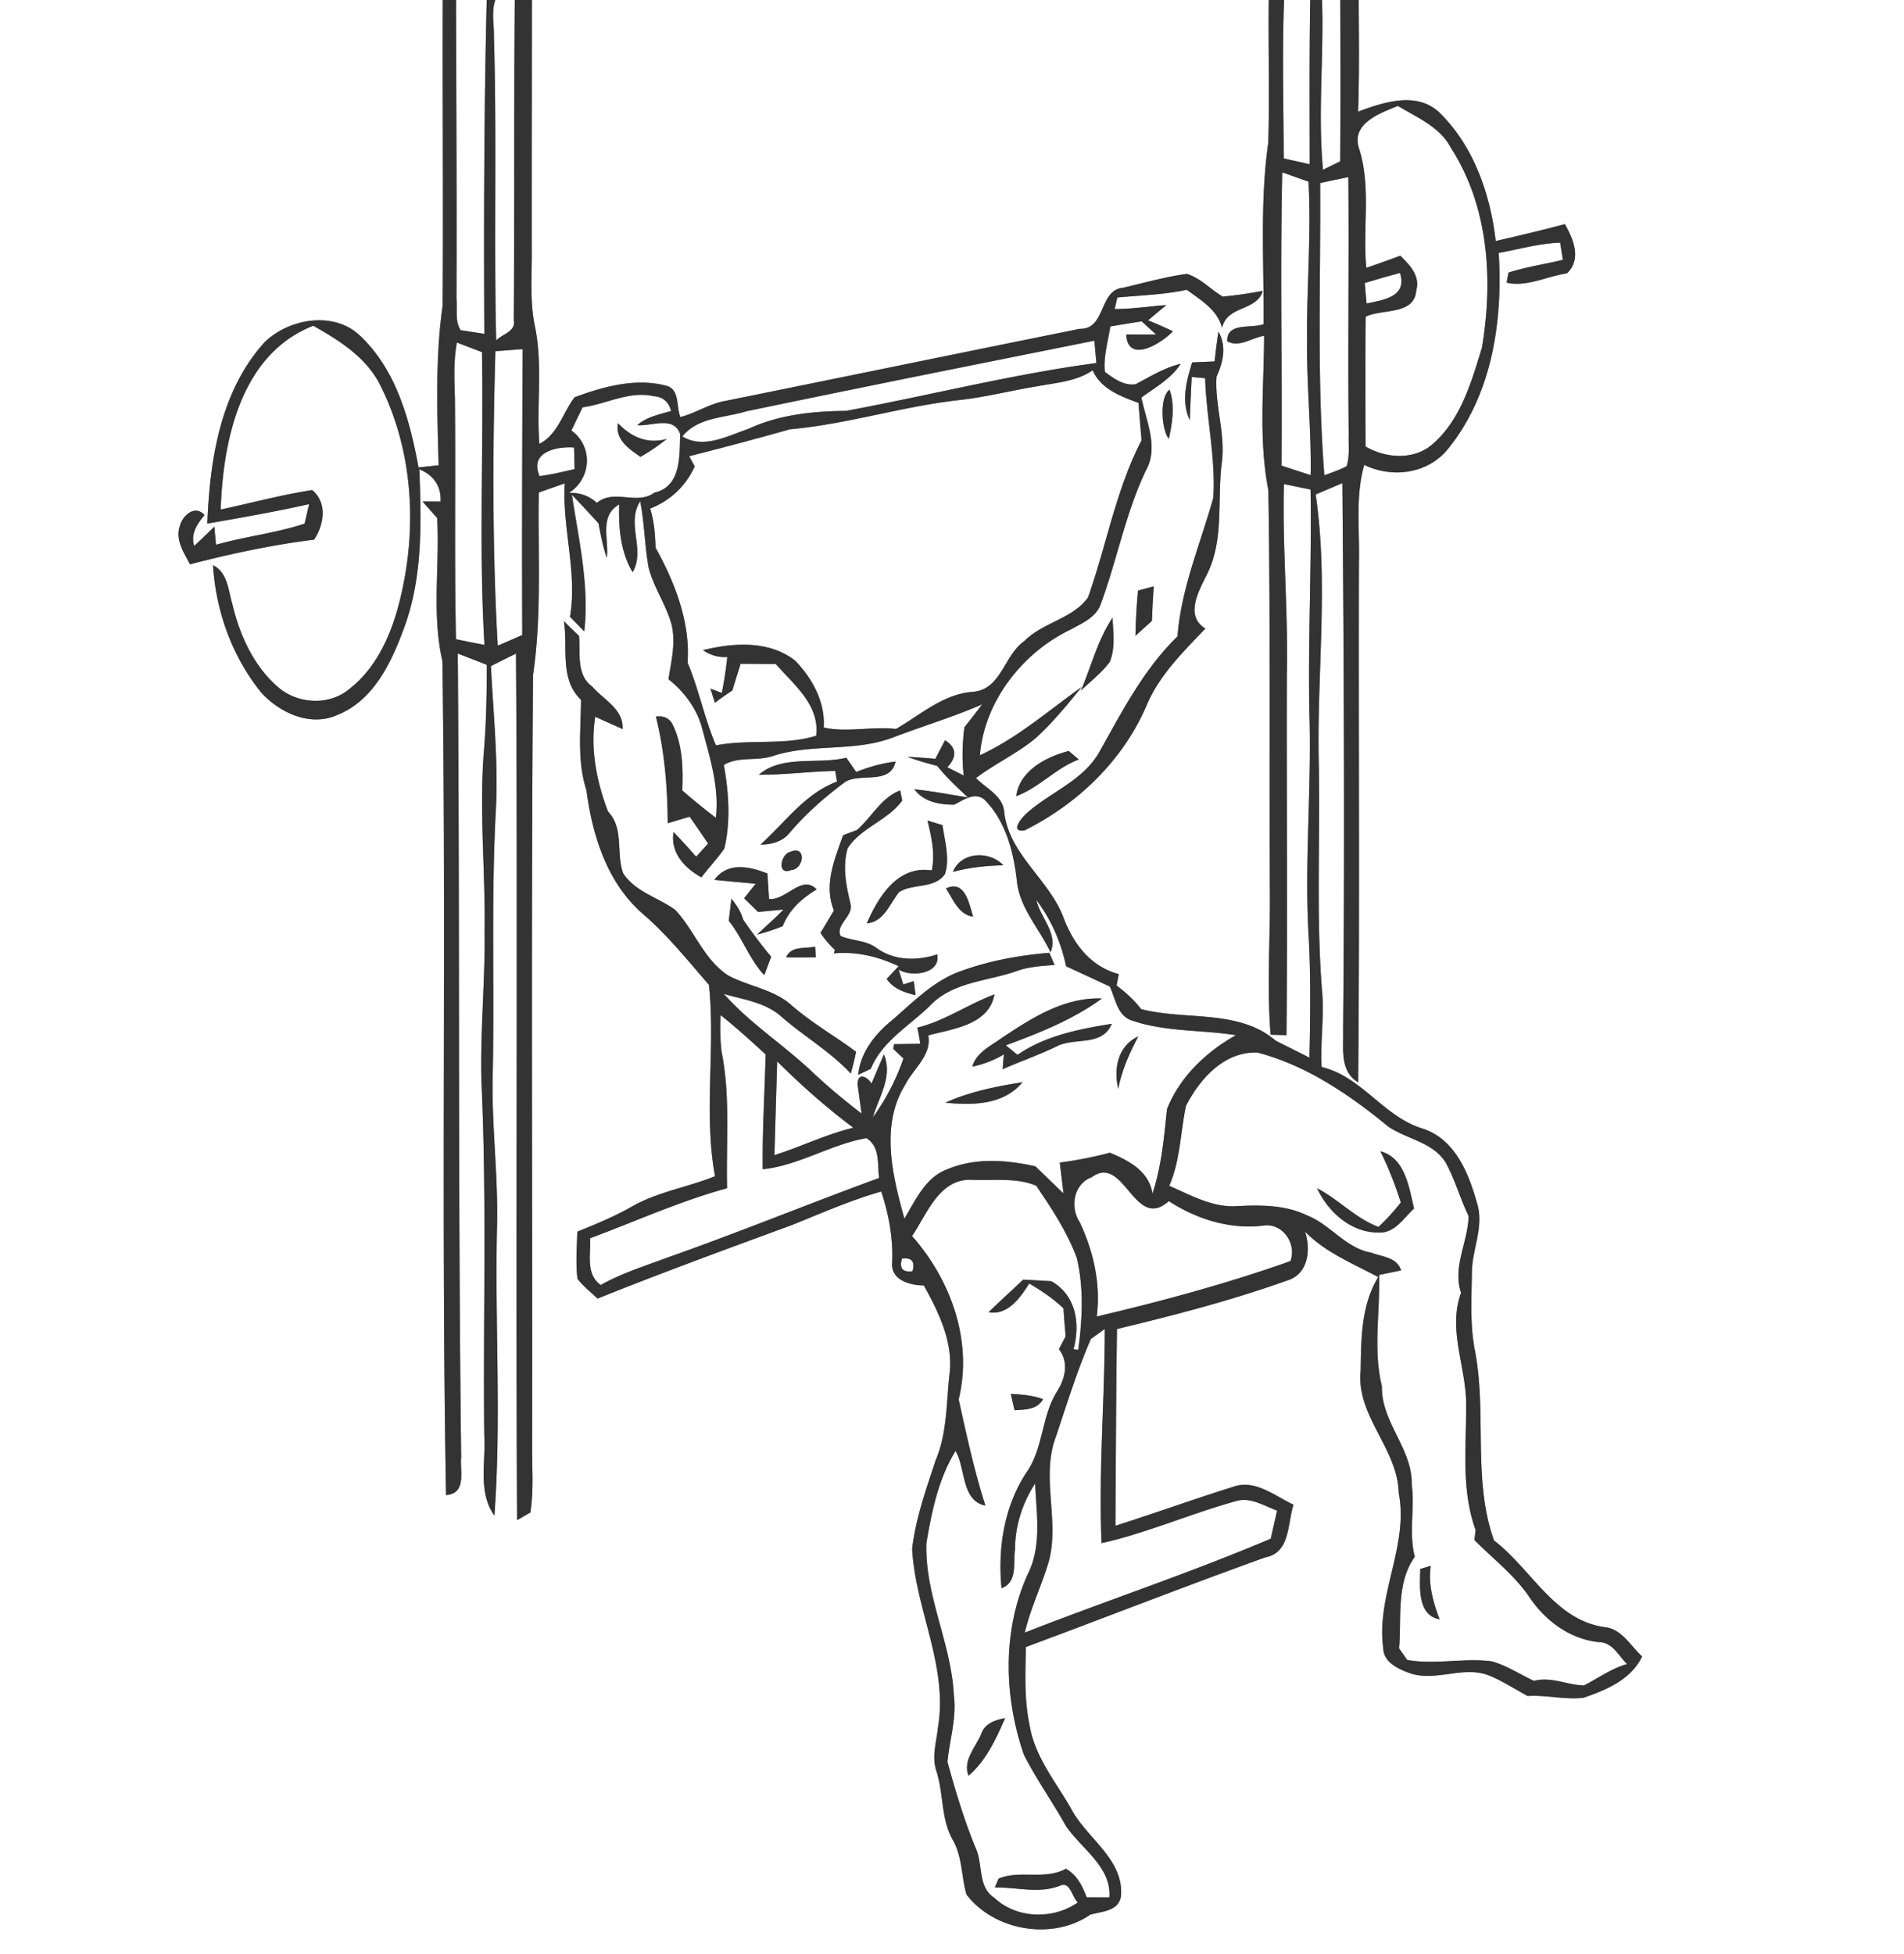 <svg width="268pt" height="275pt" viewBox="0 0 268 275" xmlns="http://www.w3.org/2000/svg"><rect x="0" y="0" width="268" height="275" fill="#808080" stroke="none"/><g fill="#FFF"><path d="M0 0h62.32c-.05 14.34.09 28.68-.02 43.02-1.05 7.43-.76 14.96-.56 22.45-.71.08-2.12.23-2.83.31-1.23-6.69-3.15-13.79-8.29-18.59-3.7-3.47-9.99-2.35-13.39.98-6.23 6.88-7.71 16.58-8.05 25.51 4.79-.84 9.58-1.67 14.33-2.74l-.64 2.75c-4.06 1.34-8.35 1.8-12.47 2.97l-.23-2.55c-.94.91-1.88 1.83-2.84 2.72-.53-1.72.42-3.09 1.46-4.35-1.41-1.56-3.16.18-3.48 1.55-.66 1.93.57 3.74 1.43 5.38 5.75-1.49 11.58-2.74 17.47-3.47 1.4-2.1 1.9-5.18-.27-6.98-4.34.68-8.59 1.82-12.88 2.75.34-9.77 2.81-21.86 13.03-25.87 3.75 2.11 7.63 4.55 9.54 8.59 4.52 9.11 5.1 19.89 2.73 29.7-1.15 4.86-3.25 9.85-7.35 12.95-2.8 2.23-7.07 1.96-9.77-.3-3.52-2.99-5.52-7.41-6.55-11.83-.58-1.94-.64-4.38-2.71-5.41.4 6.42 2.66 12.77 6.7 17.81 2.59 2.94 7.02 5.01 10.85 3.24 5.18-2.09 7.66-7.59 9.45-12.51 2.53-7.07 2.33-14.66 2.04-22.04 1.98.81 3.11 2.36 2.99 4.54-.64 0-1.91-.01-2.54-.01.51.58 1.54 1.74 2.06 2.32.39 6.71-.79 13.49.74 20.14.56 39.11-.19 78.25.51 117.36 2.96-.23 1.93-3.37 2.13-5.38-.47-37.67-.18-75.36-.48-113.04 1.37.52 2.73 1.05 4.09 1.59 0 4.14-.08 8.29-.43 12.43-.64 8.33.24 16.66.12 25 .09 7.03-.63 14.04-.45 21.07.77 16.62.23 33.27.4 49.91.25 3.76-.94 8.01 1.43 11.3.99-13.4.06-26.88.36-40.3.23-7.34-.8-14.64-.59-21.97.24-12.31-.23-24.64.43-36.94.37-6.79-.35-13.56-.69-20.33.88-.44 2.65-1.32 3.53-1.76.26 40.65-.06 81.3.15 121.95.47-.27 1.4-.81 1.87-1.08.52-3.26.2-6.58.25-9.86.05-36-.16-72 .13-108 1.25-8.51.66-17.11.81-25.68l3.65-1.28c-.38 6.3 1.8 12.47.74 18.77.66.69 1.33 1.38 2.01 2.06.73-6.49-.78-12.85-1.74-19.22 1.26 1.32 2.51 2.66 3.74 4.01.31 1.63.62 3.28 1.17 4.86.34-2.58-1.12-5.89 1.74-7.5-.09 3.28.18 6.63 1.89 9.52 1.86-3.12-.96-6.84 1.07-9.98.61 3.09.63 6.25 1.19 9.35.73 2.81 2.48 5.24 3.24 8.04.59 2.55-.05 5.13-.45 7.65 2.2 1.75 3.97 4.1 4.72 6.84 1.09 4.13 2.46 8.32 1.95 12.66-1.62-1.22-3.18-2.52-4.72-3.84.12-3.07.05-6.28-1.28-9.11-.43-1.01-1.24-1.44-2.44-1.29 1.23 4.91 1.63 9.95 1.67 15.01 1.03-.31 2.05-.62 3.08-.92.88 1.25 1.74 2.5 2.6 3.78-.56.62-1.12 1.24-1.69 1.85a69.505 69.505 0 00-3.18-3.47c-.45 2.93 1.57 5.07 3.92 6.37 1.06-1.36 2.24-2.63 3.23-4.04.92-3.87.62-7.89-.06-11.78 2.12-1.27 4.8-.46 7.09-1.32 5.48-1.71 11.46-.48 16.84-2.59 4.13-1.57 8.37-2.84 12.42-4.61-.81 1.09-1.64 2.16-2.49 3.21-.29 2.26-.36 4.54-.1 6.81-.77-.4-1.54-.79-2.31-1.17 1.26-1.34 1.45-2.68-.32-3.8-.34.65-1.02 1.95-1.36 2.61-1.31-.11-2.62-.22-3.93-.28 1.37.52 2.77.9 4.19 1.28 1.3 1.62 2.81 3.04 4.34 4.44-2.52-.4-5.02-.89-7.55-1.15 1.33 1.79 3.47 2.15 5.57 2.17 1.29-.61 2.88-1.86 4.27-.73 3.05 3.04 4.15 7.46 4.6 11.62.44 3.73 3.17 6.59 4.72 9.88 1.1-2.65-1.44-4.87-1.99-7.35 2.09 2.74 3.47 5.96 4.18 9.32 2.06.94 4.1 1.89 6.15 2.85.8 1.7 1.06 4.13 3.13 4.78 4.68 1.61 9.77 1.29 14.62 2.06-4.19 2.36-7.91 5.88-9.7 10.41-.42 4-.76 8.03-2.04 11.88-.49-3.16-3.34-4.64-6-5.75-2.31.61-4.67 1.08-7.05 1.39.18 1.44.35 2.88.52 4.33-1.33-1.26-2.63-2.53-3.94-3.8-4.08-.91-8.43-1.25-12.38.4-3.1 1.12-4.49 4.34-6.07 6.96-1.68-6.03-3.43-13.16.12-18.85 1.16-2.3 3.72-4.09 3.25-6.94 3.48-.94 8.51-1.45 9.31-5.77-3.7 1.38-6.98 3.73-10.86 4.68.16.75.32 1.51.4 2.27-.92.02-2.76.05-3.68.06l-.1.67c.36.34 1.07 1.02 1.42 1.35a31.512 31.512 0 01-4.3 8.28c.84-2.88 2.84-5.74 1.56-8.86-.44 1.02-1.32 3.07-1.75 4.1-.61-1.01-2.01-1.64-1.95.18.14 1.01.41 3.03.55 4.04-2.45-1.88-4.82-3.85-7.06-5.97-3.99-3.76-8.67-6.74-12.32-10.87 2.75.81 5.85 1.19 8.08 3.19 3.18 2.78 6.88 4.91 9.78 8.02.29-1.01.54-2.03.75-3.06-2.97-2.21-6.2-4.04-9-6.47-2.52-2.32-6.06-2.7-8.99-4.26-3.43-2.23-4.76-6.35-7.47-9.24-2.41-1.76-5.63-2.52-7.33-5.16-1.03-2.84.16-6.29-2.13-8.68-1.62-4.25-2.51-8.79-1.8-13.34 1.28.59 2.56 1.16 3.85 1.73.16-2.82-2.7-4.13-4.29-5.99-2.27-1.66-1.62-4.69-1.84-7.12-.73-.68-1.44-1.37-2.13-2.07.6 3.74-.66 8.14 2.41 11.07-.02 4.25-.58 8.58.76 12.7.84 6.4 2.91 13.05 7.94 17.42 3.47 2.98 6.32 6.56 9.31 9.99.94 8.94-.78 17.99.85 26.93-3.85 1.56-8.06 2.19-11.7 4.27-2.45 1.4-5.06 2.47-7.68 3.53-.06 2.2-.24 4.43.02 6.63.81 1.05 1.87 1.88 2.83 2.79 9.06-3.65 18.22-6.99 27.38-10.36 4.15-1.67 8.24-3.48 12.55-4.71 1.1 3.32 1.72 6.78 1.52 10.29.02 2.25 2.64 2.92 4.47 2.93 2.13 3.81 4.2 8.08 3.61 12.57-.45 4.03-.32 8.23-1.94 12.03-1.34 4.07-2.81 8.17-3.31 12.45.43 8.48 5.08 16.5 3.64 25.11-.21 2.05-.92 4.17-.22 6.2 1.03 3.19.61 6.74 2.33 9.72 1.32 2.34 1.17 5.11 1.9 7.63 3.91 5.13 12.11 6.5 17.41 2.84 1.61-.48 3.9-.45 4.32-2.5.52-5.06-4.45-8.04-6.74-11.94-2.16-3.96-5.32-7.55-6.09-12.13-.79-3.65-.62-7.4-.54-11.1 11.25-4.18 22.42-8.56 33.71-12.62 3.52-.65 3.09-4.73 3.96-7.41-2.65-1.22-5.44-3.65-8.53-2.5-5.55 1.73-11.01 3.71-16.54 5.47.06-9.23.09-18.46.22-27.69 8.08-1.94 16.14-4.03 23.97-6.83 2.98-.89 3.34-4.35 2.5-6.88 2.87 2.96 6.74 4.48 10.3 6.4-2.4 3.95-2.4 8.69-2.47 13.15-.68 6.37 5.22 10.97 5.36 17.24 1.43 7.46-3.2 14.37-2.18 21.82.02 1.97 2.08 2.93 3.68 3.51 3.61 1.29 7.45-1.03 11.06.29 1.96.77 3.73 1.94 5.58 2.94 2.63-.17 5.26.56 7.87.25 3.22-1.11 6.69-2.54 8.25-5.82-1.61-1.44-2.79-3.77-5.13-4.1-7.15-.89-10.46-8.22-15.72-12.21-3.04-8.57-.99-17.9-2.68-26.7-.72-3.65-.48-7.4-.43-11.09.04-3.14 1.64-6.21.81-9.36-1.18-4.33-3.08-9.31-7.77-10.82-5.47-1.67-8.54-7.31-14.19-8.66-.2-3.39.33-6.78.1-10.18-.9-10.63-.3-21.32-.49-31.98-.36-12.81 1.42-25.65-.45-38.41 1.25-.53 2.5-1.06 3.76-1.59.21 25.66.34 51.33.1 76.99.08 2.57-.52 5.77 2.12 7.32.23-24.41.04-48.82.11-73.22.12-4.55-.53-9.22.75-13.66 4.03 1.96 9.13 1.22 11.92-2.42 6.1-7.62 7.6-17.92 7-27.41 2.88-.51 5.71-1.35 8.65-1.44.1.6.29 1.81.39 2.41-2.55.63-5.16.99-7.66 1.8-.07.35-.19 1.06-.26 1.42 2.83.64 5.68-.91 8.48-1.31 2.12-2.01.91-4.81-.28-6.93-3.23.86-6.48 1.63-9.74 2.38-.73-6.46-3.02-13.13-7.66-17.82-3.18-3.35-7.98-1.78-11.71-.39.19-5.23.11-10.47.09-15.71H268v275H0V0m106.81 109.03c3.59.01 7.16-.47 10.75-.54.07.38.19 1.13.26 1.5-4.49 1.65-7.33 5.77-10.78 8.86 1.54.01 3.12-.42 4.12-1.67 2.31-2.71 5-5.08 7.87-7.19 2.2-1.24 6.28.48 7.03-2.82-1.91.23-3.76.75-5.54 1.47-.35-.51-1.05-1.51-1.4-2.01-4 .98-9.07-.44-12.31 2.4m13.8 7.78c-.49.18-1.46.54-1.94.73-1.2 3.39-2.75 6.99-1.29 10.58-.62 1.06-1.25 2.11-1.89 3.16.58.86 1.25 1.66 2.01 2.38l-.11.5c3.21-.29 6.24.46 9.1 1.8-.56.59-1.12 1.19-1.68 1.8.95 1.39 2.51 1.92 4.07 2.28-.07-.5-.2-1.49-.26-1.98l-1.48.48c-.16-.53-.49-1.58-.65-2.1 1.69 1.08 5.97.66 5.43-2.14-2.8.93-6.04.91-8.5-.87-1.49-1.14-3.45-1-5.1-1.72-.78-1.59 1.89-2.85 1.39-4.54-.61-2.55-1.16-5.22-.39-7.81 1.89-2.92 5.63-3.89 7.67-6.7-.07-.36-.21-1.08-.28-1.43-2.63.96-4.03 3.79-6.1 5.58m9.94-1.34c.55 2.3 1.11 4.65.6 7.02-4.77-.75-7.53 3.69-9.14 7.45 2.46-.24 3.2-2.75 4.55-4.41 1.96-1.25 5.02-.4 6.47-2.56.68-2.27-.05-4.6-.37-6.86-.71-.21-1.41-.43-2.11-.64m-19.25 4.38c-1.47.3-1.99 3.46.09 2.58 1.8-.12 2.13-3.53-.09-2.58m22.83 2.85c2.31-.65 4.71-.87 7.1-.94-1.96-2.08-5.97-1.93-7.1.94m-33.58 1.11c1.94.21 3.88.37 5.81.55-.4.51-1.21 1.53-1.62 2.04.49.48 1.47 1.45 1.96 1.93.89-.09 2.68-.26 3.57-.34-1.16 1.25-2.47 2.33-3.69 3.52 1.22-.31 2.42-.7 3.59-1.18.9-2.29 2.71-3.94 4.78-5.17-2.07-2.19-4.29 1.59-6.7 1.35-.06-.9-.17-2.69-.23-3.59-2.54-1.01-5.6-1.66-7.47.89m32.6 1.21c1.02 1.53 1.74 3.67 3.82 3.98-.56-1.84-1.13-5.24-3.82-3.98m-30.2 1.45c-.09.78-.28 2.33-.37 3.11 1.93 2.38 2.89 5.42 5 7.64.32-.86.65-1.72.97-2.58a71.02 71.02 0 01-3.93-5.21c-.32-1.12-.95-2.08-1.67-2.96m7.71 8.25c1.39.02 2.78.01 4.18-.01-.03-.38-.08-1.13-.11-1.5-1.42.32-3.36-.15-4.07 1.51m24.8 1.86c-3.96 1.31-6.9 4.43-10 7.07-2.34 1.93-4.35 4.45-4.66 7.6l1.77-.85c1.65-4 5.59-6.11 8.51-9.06 3.18-3.18 7.93-3.26 11.96-4.67 1.73-.64 3.58-.74 5.4-.88-.19-.43-.55-1.29-.74-1.71-4.15.34-8.3 1.09-12.24 2.5m5.55 9.48c-1.56 1.15-3.57 2.01-4.15 4.04 1.57-.33 3.05-.9 4.44-1.72-.05.52-.13 1.56-.17 2.08 2.57-1.13 5.22-2.05 7.74-3.28 2.53-1.2 6.28.1 7.62-3.11-4.62.75-9.34 1.66-13.27 4.37-.55-.44-1.1-.89-1.64-1.34 4.65-1.72 9.47-3.62 13.52-6.59-5.28-.21-9.88 2.74-14.09 5.55m16.39 7.16c.5-2.62 1.59-5.04 2.82-7.38-2.89 1.37-3.49 4.51-2.82 7.38m-24.33 1.95c3.84.38 8.17.35 10.86-2.88-3.7.59-7.42 1.32-10.86 2.88z"/><path d="M64.19 0h4.32c-.39 15.65-.41 31.32-.34 46.98l-3.34-.52c-.82-1.3-.43-2.97-.58-4.43.05-14.01-.03-28.02-.06-42.03zM69.72 0h2.74c-.13 15.02-.04 30.05-.14 45.07.31 1.6-1.65 1.94-2.48 2.84-.34-14.28.11-28.57-.32-42.85.03-1.68-.37-3.44.2-5.06zM74.87 0h103.71c-.07 6.68.13 13.37-.06 20.05-1.21 8.47-.59 17.04-.66 25.57-1.74.65-5.2-.31-5.12 2.39 1.64.98 3.5-.52 5.19-.75-.02 7.24-.8 14.54.6 21.71.3 18.68.12 37.37.21 56.06.09 6.85-.46 13.72.11 20.57.55.02 1.67.05 2.23.07.16-16.89 0-33.78.05-50.66.21-8.97-.65-17.92-.41-26.89 1.25.25 2.5.51 3.75.77.18 10.68-.4 21.36-.15 32.05.29 10.39-.75 20.79-.1 31.17.29 5.57.21 11.15.09 16.72-1.58-.8-3.16-1.58-4.74-2.38-5.22-4.48-12.72-2.82-18.95-4.45-.98-1.27-2.17-2.35-3.45-3.31.07-.4.23-1.21.3-1.62-3.92-1.02-6.38-4.24-7.75-7.88-2.03-5.47-7.77-8.96-8.38-15.02-.23-2.23-2.57-3.24-3.96-4.68 2.7-2.06 5.84-3.46 8.43-5.65 2.38-2.17 4.43-4.68 6.45-7.17-4.69 3.33-9.06 7.19-14.33 9.61.6-7.55 5.98-14.43 12.73-17.67 1.66-.92 3.7-1.74 4.32-3.73 2.26-6.14 3.46-12.67 6.28-18.61 1.88-3.29.08-6.97-.6-10.33 1.96-1.43 4.17-2.65 5.53-4.74-2.3.53-4.3 1.81-6.37 2.88-1.63.22-3.07-.82-4.3-1.75-.23-2.16.45-4.27.76-6.39 1.47-.25 2.94-.49 4.41-.72.68.62 1.36 1.23 2.04 1.85-1.05 0-3.15-.01-4.2-.01.19 4.22 4.99 1.26 6.56-.45a67.11 67.11 0 00-3.49-1.53c.64-.54 1.92-1.62 2.57-2.15-2.43.17-4.84.56-7.27.56l.37-1.63c3.27-.3 6.56-.39 9.78-1.08 1.97 1.46 4.32 2.8 4.96 5.37.71-3.22 4.86-2.3 5.74-5.22-1.87.36-3.75.63-5.64.81-1.72-1.01-3.11-2.6-5.06-3.2-3.02.42-5.97 1.25-8.94 1.95-3.49.29-2.38 5.88-6.15 5.79-16.63 3.35-33.25 6.78-49.87 10.14-2.23.39-4.14 1.7-6.31 2.27-.63-1.41-.04-3.94-2.04-4.42-4.3-1.12-8.83.14-12.87 1.64-1.66 2.19-2.33 5.21-4.95 6.55-.43-5.56.52-11.2-.66-16.7-.71-3.55-.36-7.18-.41-10.77-.01-11.66.02-23.33.02-34.99m96.63 46.67c-.21 1.39-.39 2.79-.54 4.19-.79.04-2.37.11-3.16.14-.81 2.65-1.57 5.48-.33 8.13.08-2.03.16-4.05.27-6.08.47.04 1.42.13 1.89.17.17 5.63 1.51 11.2 1.15 16.84-1.81 6.46-4.53 12.74-5.04 19.49-4.69 4.55-7.78 10.52-10.95 16.18-2.29 4.16-7.01 5.73-10.36 8.78-.56.51-2.4 2.63-.23 2.35 7.41-3.68 13.76-9.73 17.11-17.41 1.78-4.36 5.18-7.67 8.35-11-2.94-1.79-.91-5.34.22-7.61 2.49-4.94 1.4-10.55 2.11-15.83.51-4.03-1.02-7.99-.76-11.99.93-2.04 1.46-4.27.27-6.35m-6.98 15.08c.49-2.2.88-4.75.1-6.91-1.45 1.04-1.14 5.66-.1 6.91m-4.34 21.36c-.2 2.11-.31 4.24-.36 6.36.77-.7 1.55-1.4 2.32-2.1.06-1.62.15-3.24.26-4.85-.74.19-1.48.39-2.22.59m-8.04 14.08c1.38-1.33 2.93-2.51 4.07-4.05.81-1.97.47-4.15.39-6.21-2.1 3.12-2.99 6.84-4.46 10.26m-9.1 14.84c3.22-1.17 5.56-3.95 8.81-5.15-.35-.3-1.06-.9-1.42-1.2-3.16.82-6.92 2.76-7.39 6.35zM180.74 0h3.68c-.13 7.7-.08 15.4-.07 23.11-1.22-.27-2.44-.54-3.66-.82-.02-7.43-.23-14.86.05-22.29zM186.08 0h2.57c.02 7.57.04 15.13-.01 22.7-.81.4-1.61.8-2.42 1.19-.75-7.95.14-15.92-.14-23.89zM191.34 21.04c-1.3-3.63 2.83-5.08 5.42-6.13 2.71 1.63 5.92 2.94 7.47 5.91 5.34 8.28 5.95 18.64 4.36 28.12-1.5 4.84-2.98 10.15-6.97 13.58-2.6 2.27-6.56 1.98-9.4.32-.03-6.09-.05-12.19.01-18.28 2.3-1.12 6.83-.19 7.11-3.65.6-2.1-.9-3.59-2.24-4.93-1.58.6-3.18 1.16-4.78 1.71-.54-5.54.69-11.24-.98-16.65z"/><path d="M180.37 65.52c.12-13.76-.2-27.52.11-41.27 1.23.44 2.46.88 3.7 1.31.41 7.49-.29 14.98-.2 22.47-.08 6.28.62 12.54.5 18.83-1.38-.44-2.75-.89-4.11-1.34zM185.82 25.76c1.32-.29 2.64-.57 3.97-.84.11 12.04-.09 24.08.05 36.12-.05 1.51.17 3.09-.29 4.56-1 .54-2.08.89-3.14 1.28-1.07-13.68-.5-27.41-.59-41.12zM192.1 39.83c1.64-.51 3.29-.98 4.95-1.42 1.08 3.38-2.33 3.79-4.7 4.3-.06-.72-.19-2.16-.25-2.88zM105.04 57.88c16.32-3.41 32.67-6.66 49-9.94l.28 3.14c-11.86 1.59-23.49 4.56-35.25 6.74-4.69.04-9.45.54-13.76 2.54-2.89.98-6.31 2.87-9.26 1.06 2.17-2.74 5.93-2.59 8.99-3.54zM64.03 56c-.08-2.6-.21-5.22.28-7.8.88.34 2.65 1.02 3.53 1.35.25 13.71-.46 27.48.35 41.2-1.34-.25-2.68-.52-4.01-.8-.24-11.31-.03-22.63-.15-33.95zM69.73 49.42c1.28-.1 2.56-.2 3.84-.29-.07 13.41-.11 26.82-.06 40.23-1.15.51-2.3 1.01-3.45 1.5-.78-13.79-.72-27.63-.33-41.44zM146.14 54.33c2.61-.48 5.4-.67 7.66-2.22 1.16 2.65 3.93 3.65 6.45 4.59.13 1.75.28 3.51.43 5.26-3.62 6.97-4.93 14.79-7.54 22.12-2.15 3.01-6.4 3.51-8.98 6.15-2.85 1.98-3.21 6.77-7.17 7.12-4.2.27-7.39 3.23-10.88 5.23-3.39-.4-6.82.54-10.17-.2.24-3.55-1.58-6.87-3.96-9.36-3.64-2.93-8.74-2.59-13.02-1.53 1.02.72 2.15 1.04 3.41.96-.18 1.7-.43 3.39-.77 5.06-.4-.15-1.2-.46-1.6-.61l.63 2c.79-.62 1.62-1.18 2.46-1.75.38-1.25.76-2.5 1.16-3.74l4.94.03c2.56 2.92 6.22 5.76 5.69 10.1-4.6 1.4-9.44.44-14.1 1.35-1.63-3.78-2.4-7.86-4-11.64.41-5.69-1.8-11.31-4.51-16.19-.05-1.86-.19-3.71-.76-5.49 2.86-1.13 5-3.15 6.28-5.95-.2-.35-.59-1.06-.79-1.42 4.75-1.2 9.48-2.46 14.2-3.79 8.19-.73 16.06-3.31 24.24-4.16 3.6-.44 7.12-1.34 10.7-1.92z"/><path d="M82 57.32c3.34-.45 6.56-2.35 9.99-1.57 1.3.08 2.13.78 2.47 2.08-1.65.51-3.43.81-4.76 2 1.98.19 5.1-1.38 6.04 1.25-.1 3.08.17 7.39-3.63 8.24-2.5 1.85-5.59-.59-8.1 1.44-1.09-.99-2.4-1.46-3.92-1.4 3.18-2.06 3.42-6.53.34-8.78.52-1.09 1.04-2.17 1.57-3.26m4.98 2.23c-.41 2.33 1.54 3.6 3.17 4.74 1.3-.73 2.53-1.59 3.71-2.52-2.76.76-5.01-.27-6.88-2.22z"/><path d="M75.95 67c-1.48-3.38 2.33-4.2 4.85-4.03l.08 3.05c-1.63.36-3.27.77-4.93.98zM101.43 142.85c2.2 1.74 4.27 3.63 6.34 5.53-.14 5.38-.48 10.77-.41 16.16 5.13-.54 9.59-3.52 14.59-4.38 1.98 1.22 1.52 3.64 1.79 5.6-9.98 3.66-19.81 7.69-29.83 11.22-3.16 1.18-6.41 2.18-9.36 3.85-2.16-1.57-1.36-4.31-1.5-6.58 6.42-2.39 12.66-5.23 19.29-7.04-.16-6.43.5-12.95-.79-19.3-.18-1.68-.22-3.37-.12-5.06zM166.94 155.6c1.96-3.81 5.37-7.64 10.04-7.49 6.93 1.81 12.99 5.95 18.46 10.45 2.59 1.74 6.12 2.14 7.97 4.9 1.37 2.42 2.09 5.15 3.3 7.66-.05 3.64-2.3 7.1-1.06 10.8-1.94 5.31.84 10.66.72 16.05.01 5.81-.7 11.73 1.33 17.34-.04.35-.12 1.05-.17 1.4 2.61 2.64 5.62 4.91 7.72 8.01 2.23 3.33 5.7 5.93 9.77 6.36 1.95-.02 2.79 1.93 4.01 3.09-2.21.6-4.05 1.98-6.06 3-2.37-.02-4.65-1.3-7.05-.63-1.99-.92-3.84-2.18-5.96-2.76-3.95-.51-7.95.51-11.89-.19-.29-.41-.86-1.23-1.14-1.63.36-4.32-.44-9.16 2.21-12.89-.87-3.34.01-6.78-.43-10.16.11-5.06-4.31-8.76-4.2-13.83-1.27-5.18-.24-10.43-.39-15.67l3.09-.64c-.57-1.87-2.7-1.91-4.24-2.5-3.57-.64-5.69-3.93-8.95-5.22-3.11-1.52-6.65-1.5-10.02-1.32-3.39.2-6.42-1.57-9.42-2.86 1.56-3.58 1.56-7.52 2.36-11.27m27.36 6.41c1.14 2.32 2.1 4.73 2.87 7.21-.97 1.21-1.99 2.38-3.14 3.43-3.25-1.21-5.6-3.87-8.65-5.44 1.58 3.35 4.79 6.27 8.67 6.23 2.27.14 3.52-2.04 4.99-3.38-.72-2.97-1.25-7.13-4.74-8.05m5.61 58.78c-.05 2.43-.46 6.51 2.72 7.08-.91-2.42-1.63-4.92-1.24-7.53-.37.11-1.11.33-1.48.45z"/><path d="M109.39 149.36c3.37 3.34 6.92 6.5 10.72 9.33-3.82.93-7.36 2.67-11.1 3.86.11-4.39.26-8.79.38-13.19zM153.66 165.66c4.59-3.39 5.98 7.73 10.86 3.36 3.97 2.59 8.75 4.06 13.51 3.42 2.57-.26 4.51 2.63 3.61 5.02-8.92 3.17-18.05 5.63-27.26 7.8.57-4.55-.44-9.09-2.37-13.21-1.43-2.13-.93-5.43 1.65-6.39zM128.38 173.94c2.14-3.19 3.88-8.24 8.57-7.91 2.94.11 6.16-.34 8.91.83 2.16 3.2 4.35 6.49 5.7 10.14 1.01 4.23.79 8.66.21 12.94l-.67-.05c.98-3.63.37-7.63-3.13-9.6-1.33-.07-2.65-.15-3.96-.22-1.6 1.55-3.28 3.02-4.86 4.59 2.7.48 4.48-2.07 5.72-4.05 1.71 1.02 3.37 2.12 4.82 3.5.08 1.32.19 2.63.31 3.94-.24.45-.71 1.35-.95 1.8 1.43 1.85.9 4.11-.25 5.93-2.27 3.57-1.9 8.17-4.45 11.61-3.04 4.78-3.92 10.54-3.38 16.11 2.31-.86 1.61-3.57 1.9-5.46 0-3.3 1.04-6.53 2.83-9.28.17 4.05.91 8.38-.79 12.23-3.86 8.04-3.67 17.64-.78 25.96 1.76 3.47 4.05 6.65 5.94 10.06 2.17 3.15 6.42 5.75 6.08 9.99-.8 0-2.39 0-3.19-.01-.61-1.59-1.37-3.16-2.93-4.02-2.99 1.65-6.52.12-9.48 1.4l-.52 1.24c3.09-.07 6.17.93 9.16-.25 1.47-.69 1.69 1.64 2.53 2.35-3.52 2.45-8.61 2.31-11.78-.66-2.39-1.57-1.53-4.76-2.63-7.04-1.61-3.92-2.83-7.99-3.95-12.08.3-3.13 1.32-6.2.9-9.38-.35-7.31-4.12-14.07-3.86-21.43.75-4.45 1.7-9.06 4.1-12.94 1.44 2.43.79 7 4.2 7.69-1.57-4.91-2.65-9.93-3.76-14.95 2.01-8.18-1.09-16.8-6.56-22.98m13.9 22.21c.13.57.39 1.73.53 2.3 1.48-.12 3.14-.02 4.01-1.56-1.46-.54-3.01-.66-4.54-.74m-4.18 47.89c-.79 1.87-2.62 3.69-1.77 5.84 2.49-2.14 3.85-5.16 5.15-8.1-1.41.24-2.9.76-3.38 2.26z"/><path d="M126.95 177.12c1.37-.2 1.86.38 1.5 1.76-1.39.2-1.89-.38-1.5-1.76zM153.55 188.42c.49-.35 1.46-1.06 1.95-1.41 0 10.03-.89 20.09-.45 30.14 6.45-1.44 12.54-4.16 18.91-5.91 2.04-.63 3.95.67 5.8 1.33-.3 1.31-.6 2.63-.89 3.95-11.37 4.84-23.13 8.71-34.63 13.22.81-3.41 2.35-6.56 3.35-9.9 1.63-5.82-1.15-11.99 1.05-17.71 1.54-4.6 2.97-9.27 4.91-13.71z"/></g><g fill="#333"><path d="M62.32 0h1.87c.03 14.01.11 28.02.06 42.03.15 1.46-.24 3.13.58 4.43l3.34.52c-.07-15.66-.05-31.33.34-46.98h1.21c-.57 1.62-.17 3.38-.2 5.06.43 14.28-.02 28.57.32 42.85.83-.9 2.79-1.24 2.48-2.84.1-15.02.01-30.05.14-45.07h2.41c0 11.66-.03 23.33-.02 34.99.05 3.59-.3 7.22.41 10.77 1.18 5.5.23 11.14.66 16.7 2.62-1.34 3.29-4.36 4.95-6.55 4.04-1.5 8.57-2.76 12.87-1.64 2 .48 1.41 3.01 2.04 4.42 2.17-.57 4.08-1.88 6.31-2.27 16.62-3.36 33.24-6.79 49.87-10.14 3.77.09 2.66-5.5 6.15-5.79 2.97-.7 5.92-1.53 8.94-1.95 1.95.6 3.34 2.19 5.06 3.2 1.89-.18 3.77-.45 5.64-.81-.88 2.92-5.03 2-5.74 5.22-.64-2.57-2.99-3.91-4.96-5.37-3.22.69-6.51.78-9.78 1.08l-.37 1.63c2.43 0 4.84-.39 7.27-.56-.65.53-1.93 1.61-2.57 2.15 1.18.47 2.33.99 3.49 1.53-1.57 1.71-6.37 4.67-6.56.45 1.05 0 3.15.01 4.2.01-.68-.62-1.36-1.23-2.04-1.85-1.47.23-2.94.47-4.41.72-.31 2.12-.99 4.23-.76 6.39 1.23.93 2.67 1.97 4.3 1.75 2.07-1.07 4.07-2.35 6.37-2.88-1.36 2.09-3.57 3.31-5.53 4.74.68 3.36 2.48 7.04.6 10.33-2.82 5.94-4.02 12.47-6.28 18.61-.62 1.99-2.66 2.81-4.32 3.73-6.75 3.24-12.13 10.12-12.73 17.67 5.27-2.42 9.64-6.28 14.33-9.61-2.02 2.49-4.07 5-6.45 7.17-2.59 2.19-5.73 3.59-8.43 5.65 1.39 1.44 3.73 2.45 3.96 4.68.61 6.06 6.35 9.55 8.38 15.02 1.37 3.64 3.83 6.86 7.75 7.88-.07.41-.23 1.22-.3 1.62 1.28.96 2.47 2.04 3.45 3.31 6.23 1.63 13.73-.03 18.95 4.45 1.58.8 3.16 1.58 4.74 2.38.12-5.57.2-11.15-.09-16.72-.65-10.38.39-20.78.1-31.17-.25-10.69.33-21.37.15-32.05-1.25-.26-2.5-.52-3.75-.77-.24 8.97.62 17.92.41 26.89-.05 16.88.11 33.77-.05 50.66-.56-.02-1.68-.05-2.23-.07-.57-6.85-.02-13.72-.11-20.57-.09-18.69.09-37.38-.21-56.06-1.4-7.17-.62-14.47-.6-21.71-1.69.23-3.55 1.73-5.19.75-.08-2.7 3.38-1.74 5.12-2.39.07-8.53-.55-17.1.66-25.57.19-6.68-.01-13.37.06-20.05h2.16c-.28 7.43-.07 14.86-.05 22.29 1.22.28 2.44.55 3.66.82-.01-7.71-.06-15.41.07-23.11h1.66c.28 7.97-.61 15.94.14 23.89.81-.39 1.61-.79 2.42-1.19.05-7.57.03-15.13.01-22.7h2.6c.02 5.24.1 10.48-.09 15.71 3.73-1.39 8.53-2.96 11.71.39 4.64 4.69 6.93 11.36 7.66 17.82 3.26-.75 6.51-1.52 9.74-2.38 1.19 2.12 2.4 4.92.28 6.93-2.8.4-5.65 1.95-8.48 1.31.07-.36.19-1.07.26-1.42 2.5-.81 5.11-1.17 7.66-1.8-.1-.6-.29-1.81-.39-2.41-2.94.09-5.77.93-8.65 1.44.6 9.49-.9 19.79-7 27.41-2.79 3.64-7.89 4.38-11.92 2.42-1.28 4.44-.63 9.11-.75 13.66-.07 24.4.12 48.81-.11 73.22-2.64-1.55-2.04-4.75-2.12-7.32.24-25.66.11-51.33-.1-76.99-1.26.53-2.51 1.06-3.76 1.59 1.87 12.76.09 25.6.45 38.41.19 10.66-.41 21.35.49 31.98.23 3.4-.3 6.79-.1 10.18 5.65 1.35 8.72 6.99 14.19 8.66 4.69 1.51 6.59 6.49 7.77 10.82.83 3.15-.77 6.22-.81 9.36-.05 3.69-.29 7.44.43 11.09 1.69 8.8-.36 18.13 2.68 26.7 5.26 3.99 8.57 11.32 15.72 12.21 2.34.33 3.52 2.66 5.13 4.1-1.56 3.28-5.03 4.71-8.25 5.82-2.61.31-5.24-.42-7.87-.25-1.85-1-3.62-2.17-5.58-2.94-3.61-1.32-7.45 1-11.06-.29-1.6-.58-3.66-1.54-3.68-3.51-1.02-7.45 3.61-14.36 2.18-21.82-.14-6.27-6.04-10.87-5.36-17.24.07-4.46.07-9.2 2.47-13.15-3.56-1.92-7.43-3.44-10.3-6.4.84 2.53.48 5.99-2.5 6.88-7.83 2.8-15.89 4.89-23.97 6.83-.13 9.23-.16 18.46-.22 27.69 5.53-1.76 10.99-3.74 16.54-5.47 3.09-1.15 5.88 1.28 8.53 2.5-.87 2.68-.44 6.76-3.96 7.41-11.29 4.06-22.46 8.44-33.71 12.62-.08 3.7-.25 7.45.54 11.1.77 4.58 3.93 8.17 6.09 12.13 2.29 3.9 7.26 6.88 6.74 11.94-.42 2.05-2.71 2.02-4.32 2.5-5.3 3.66-13.5 2.29-17.41-2.84-.73-2.52-.58-5.29-1.9-7.63-1.72-2.98-1.3-6.53-2.33-9.72-.7-2.03.01-4.15.22-6.2 1.44-8.61-3.21-16.63-3.64-25.11.5-4.28 1.97-8.38 3.31-12.45 1.62-3.8 1.49-8 1.94-12.03.59-4.49-1.48-8.76-3.61-12.57-1.83-.01-4.45-.68-4.47-2.93.2-3.51-.42-6.97-1.52-10.29-4.31 1.23-8.4 3.04-12.55 4.71-9.16 3.37-18.32 6.71-27.38 10.36-.96-.91-2.02-1.74-2.83-2.79-.26-2.2-.08-4.43-.02-6.63 2.62-1.06 5.23-2.13 7.68-3.53 3.64-2.08 7.85-2.71 11.7-4.27-1.63-8.94.09-17.99-.85-26.93-2.99-3.43-5.84-7.01-9.31-9.99-5.03-4.37-7.1-11.02-7.94-17.42-1.34-4.12-.78-8.45-.76-12.7-3.07-2.93-1.81-7.33-2.41-11.07.69.7 1.4 1.39 2.13 2.07.22 2.43-.43 5.46 1.84 7.12 1.59 1.86 4.45 3.17 4.29 5.99-1.29-.57-2.57-1.14-3.85-1.73-.71 4.55.18 9.09 1.8 13.34 2.29 2.39 1.1 5.84 2.13 8.68 1.7 2.64 4.92 3.4 7.33 5.16 2.71 2.89 4.04 7.01 7.47 9.24 2.93 1.56 6.47 1.94 8.99 4.26 2.8 2.43 6.03 4.26 9 6.47a40.14 40.14 0 01-.75 3.06c-2.9-3.11-6.6-5.24-9.78-8.02-2.23-2-5.33-2.38-8.08-3.19 3.65 4.13 8.33 7.11 12.32 10.87 2.24 2.12 4.61 4.09 7.06 5.97-.14-1.01-.41-3.03-.55-4.04-.06-1.82 1.34-1.19 1.95-.18.43-1.03 1.31-3.08 1.75-4.1 1.28 3.12-.72 5.98-1.56 8.86 1.84-2.53 3.28-5.32 4.3-8.28-.35-.33-1.06-1.01-1.42-1.35l.1-.67c.92-.01 2.76-.04 3.68-.06-.08-.76-.24-1.52-.4-2.27 3.88-.95 7.16-3.3 10.86-4.68-.8 4.32-5.83 4.83-9.31 5.77.47 2.85-2.09 4.64-3.25 6.94-3.55 5.69-1.8 12.82-.12 18.85 1.58-2.62 2.97-5.84 6.07-6.96 3.95-1.65 8.3-1.31 12.38-.4 1.31 1.27 2.61 2.54 3.94 3.8-.17-1.45-.34-2.89-.52-4.33 2.38-.31 4.74-.78 7.05-1.39 2.66 1.11 5.51 2.59 6 5.75 1.28-3.85 1.62-7.88 2.04-11.88 1.79-4.53 5.51-8.05 9.7-10.41-4.85-.77-9.94-.45-14.62-2.06-2.07-.65-2.33-3.08-3.13-4.78-2.05-.96-4.09-1.91-6.15-2.85-.71-3.36-2.09-6.58-4.18-9.32.55 2.48 3.09 4.7 1.99 7.35-1.55-3.29-4.28-6.15-4.72-9.88-.45-4.16-1.55-8.58-4.6-11.62-1.39-1.13-2.98.12-4.27.73-2.1-.02-4.24-.38-5.57-2.17 2.53.26 5.03.75 7.55 1.15-1.53-1.4-3.04-2.82-4.34-4.44-1.42-.38-2.82-.76-4.19-1.28 1.31.06 2.62.17 3.93.28.34-.66 1.02-1.96 1.36-2.61 1.77 1.12 1.58 2.46.32 3.8.77.38 1.54.77 2.31 1.17-.26-2.27-.19-4.55.1-6.81.85-1.05 1.68-2.12 2.49-3.21-4.05 1.77-8.29 3.04-12.42 4.61-5.38 2.11-11.36.88-16.84 2.59-2.29.86-4.97.05-7.09 1.32.68 3.89.98 7.91.06 11.78-.99 1.41-2.17 2.68-3.23 4.04-2.35-1.3-4.37-3.44-3.92-6.37 1.1 1.12 2.16 2.28 3.18 3.47.57-.61 1.13-1.23 1.69-1.85-.86-1.28-1.72-2.53-2.6-3.78-1.03.3-2.05.61-3.08.92-.04-5.06-.44-10.1-1.67-15.01 1.2-.15 2.01.28 2.44 1.29 1.33 2.83 1.4 6.04 1.28 9.11 1.54 1.32 3.1 2.62 4.72 3.84.51-4.34-.86-8.53-1.95-12.66-.75-2.74-2.52-5.09-4.72-6.84.4-2.52 1.04-5.1.45-7.65-.76-2.8-2.51-5.23-3.24-8.04-.56-3.1-.58-6.26-1.19-9.35-2.03 3.14.79 6.86-1.07 9.98-1.71-2.89-1.98-6.24-1.89-9.52-2.86 1.61-1.4 4.92-1.74 7.5-.55-1.58-.86-3.23-1.17-4.86-1.23-1.35-2.48-2.69-3.74-4.01.96 6.37 2.47 12.73 1.74 19.22-.68-.68-1.35-1.37-2.01-2.06 1.06-6.3-1.12-12.47-.74-18.77l-3.65 1.28c-.15 8.57.44 17.17-.81 25.68-.29 36-.08 72-.13 108-.05 3.28.27 6.6-.25 9.86-.47.27-1.4.81-1.87 1.08-.21-40.65.11-81.3-.15-121.95-.88.44-2.65 1.32-3.53 1.76.34 6.77 1.06 13.54.69 20.33-.66 12.3-.19 24.63-.43 36.94-.21 7.33.82 14.63.59 21.97-.3 13.42.63 26.9-.36 40.3-2.37-3.29-1.18-7.54-1.43-11.3-.17-16.64.37-33.29-.4-49.91-.18-7.03.54-14.04.45-21.07.12-8.34-.76-16.67-.12-25 .35-4.14.43-8.29.43-12.43-1.36-.54-2.72-1.07-4.09-1.59.3 37.68.01 75.37.48 113.04-.2 2.01.83 5.15-2.13 5.38-.7-39.11.05-78.25-.51-117.36-1.53-6.65-.35-13.43-.74-20.14-.52-.58-1.55-1.74-2.06-2.32.63 0 1.9.01 2.54.01.12-2.18-1.01-3.73-2.99-4.54.29 7.38.49 14.97-2.04 22.04-1.79 4.92-4.27 10.42-9.45 12.51-3.83 1.77-8.26-.3-10.85-3.24-4.04-5.04-6.3-11.39-6.7-17.81 2.07 1.03 2.13 3.47 2.71 5.41 1.03 4.42 3.03 8.84 6.55 11.83 2.7 2.26 6.97 2.53 9.77.3 4.1-3.1 6.2-8.09 7.35-12.95 2.37-9.81 1.79-20.59-2.73-29.7-1.91-4.04-5.79-6.48-9.54-8.59-10.22 4.01-12.69 16.1-13.03 25.87 4.29-.93 8.54-2.07 12.88-2.75 2.17 1.8 1.67 4.88.27 6.98-5.89.73-11.72 1.98-17.47 3.47-.86-1.64-2.09-3.45-1.43-5.38.32-1.37 2.07-3.11 3.48-1.55-1.04 1.26-1.99 2.63-1.46 4.35.96-.89 1.9-1.81 2.84-2.72l.23 2.55c4.12-1.17 8.41-1.63 12.47-2.97l.64-2.75c-4.75 1.07-9.54 1.9-14.33 2.74.34-8.93 1.82-18.63 8.05-25.51 3.4-3.33 9.69-4.45 13.39-.98 5.14 4.8 7.06 11.9 8.29 18.59.71-.08 2.12-.23 2.83-.31-.2-7.49-.49-15.02.56-22.45.11-14.34-.03-28.68.02-43.02m129.02 21.04c1.67 5.41.44 11.11.98 16.65 1.6-.55 3.2-1.11 4.78-1.71 1.34 1.34 2.84 2.83 2.24 4.93-.28 3.46-4.81 2.53-7.11 3.65-.06 6.09-.04 12.19-.01 18.28 2.84 1.66 6.8 1.95 9.4-.32 3.99-3.43 5.47-8.74 6.97-13.58 1.59-9.48.98-19.84-4.36-28.12-1.55-2.97-4.76-4.28-7.47-5.91-2.59 1.05-6.72 2.5-5.42 6.13m-10.97 44.48c1.36.45 2.73.9 4.11 1.34.12-6.29-.58-12.55-.5-18.83-.09-7.49.61-14.98.2-22.47-1.24-.43-2.47-.87-3.7-1.31-.31 13.75.01 27.51-.11 41.27m5.45-39.76c.09 13.71-.48 27.44.59 41.12 1.06-.39 2.14-.74 3.14-1.28.46-1.47.24-3.05.29-4.56-.14-12.04.06-24.08-.05-36.12-1.33.27-2.65.55-3.97.84m6.28 14.07c.06.72.19 2.16.25 2.88 2.37-.51 5.78-.92 4.7-4.3-1.66.44-3.31.91-4.95 1.42m-87.06 18.05c-3.06.95-6.82.8-8.99 3.54 2.95 1.81 6.37-.08 9.26-1.06 4.31-2 9.07-2.5 13.76-2.54 11.76-2.18 23.39-5.15 35.25-6.74l-.28-3.14c-16.33 3.28-32.68 6.53-49 9.94M64.03 56c.12 11.32-.09 22.64.15 33.95 1.33.28 2.67.55 4.01.8-.81-13.72-.1-27.49-.35-41.2-.88-.33-2.65-1.01-3.53-1.35-.49 2.58-.36 5.2-.28 7.8m5.7-6.58c-.39 13.81-.45 27.65.33 41.44 1.15-.49 2.3-.99 3.45-1.5-.05-13.41-.01-26.82.06-40.23-1.28.09-2.56.19-3.84.29m76.41 4.91c-3.58.58-7.1 1.48-10.7 1.92-8.18.85-16.05 3.43-24.24 4.16A540.01 540.01 0 0197 64.2c.2.36.59 1.07.79 1.42-1.28 2.8-3.42 4.82-6.28 5.95.57 1.78.71 3.63.76 5.49 2.71 4.88 4.92 10.5 4.51 16.19 1.6 3.78 2.37 7.86 4 11.64 4.66-.91 9.5.05 14.1-1.35.53-4.34-3.13-7.18-5.69-10.1l-4.94-.03c-.4 1.24-.78 2.49-1.16 3.74-.84.57-1.67 1.13-2.46 1.75l-.63-2c.4.15 1.2.46 1.6.61.34-1.67.59-3.36.77-5.06-1.26.08-2.39-.24-3.41-.96 4.28-1.06 9.38-1.4 13.02 1.53 2.38 2.49 4.2 5.81 3.96 9.36 3.35.74 6.78-.2 10.17.2 3.49-2 6.68-4.96 10.88-5.23 3.96-.35 4.32-5.14 7.17-7.12 2.58-2.64 6.83-3.14 8.98-6.15 2.61-7.33 3.92-15.15 7.54-22.12-.15-1.75-.3-3.51-.43-5.26-2.52-.94-5.29-1.94-6.45-4.59-2.26 1.55-5.05 1.74-7.66 2.22M82 57.32c-.53 1.09-1.05 2.17-1.57 3.26 3.08 2.25 2.84 6.72-.34 8.78 1.52-.06 2.83.41 3.92 1.4 2.51-2.03 5.6.41 8.1-1.44 3.8-.85 3.53-5.16 3.63-8.24-.94-2.63-4.06-1.06-6.04-1.25 1.33-1.19 3.11-1.49 4.76-2-.34-1.3-1.17-2-2.47-2.08-3.43-.78-6.65 1.12-9.99 1.57M75.95 67c1.66-.21 3.3-.62 4.93-.98l-.08-3.05c-2.52-.17-6.33.65-4.85 4.03m25.48 75.85c-.1 1.69-.06 3.38.12 5.06 1.29 6.35.63 12.87.79 19.3-6.63 1.81-12.87 4.65-19.29 7.04.14 2.27-.66 5.01 1.5 6.58 2.95-1.67 6.2-2.67 9.36-3.85 10.02-3.53 19.85-7.56 29.83-11.22-.27-1.96.19-4.38-1.79-5.6-5 .86-9.46 3.84-14.59 4.38-.07-5.39.27-10.78.41-16.16-2.07-1.9-4.14-3.79-6.34-5.53m65.51 12.75c-.8 3.75-.8 7.69-2.36 11.27 3 1.29 6.03 3.06 9.42 2.86 3.37-.18 6.91-.2 10.02 1.32 3.26 1.29 5.38 4.58 8.95 5.22 1.54.59 3.67.63 4.24 2.5l-3.09.64c.15 5.24-.88 10.49.39 15.67-.11 5.07 4.31 8.77 4.2 13.83.44 3.38-.44 6.82.43 10.16-2.65 3.73-1.85 8.57-2.21 12.89.28.4.85 1.22 1.14 1.63 3.94.7 7.94-.32 11.89.19 2.12.58 3.97 1.84 5.96 2.76 2.4-.67 4.68.61 7.05.63 2.01-1.02 3.85-2.4 6.06-3-1.22-1.16-2.06-3.11-4.01-3.09-4.07-.43-7.54-3.03-9.77-6.36-2.1-3.1-5.11-5.37-7.72-8.01.05-.35.13-1.05.17-1.4-2.03-5.61-1.32-11.53-1.33-17.34.12-5.39-2.66-10.74-.72-16.05-1.24-3.7 1.01-7.16 1.06-10.8-1.21-2.51-1.93-5.24-3.3-7.66-1.85-2.76-5.38-3.16-7.97-4.9-5.47-4.5-11.53-8.64-18.46-10.45-4.67-.15-8.08 3.68-10.04 7.49m-57.55-6.24c-.12 4.4-.27 8.8-.38 13.19 3.74-1.19 7.28-2.93 11.1-3.86-3.8-2.83-7.35-5.99-10.72-9.33m44.27 16.3c-2.58.96-3.08 4.26-1.65 6.39 1.93 4.12 2.94 8.66 2.37 13.21 9.21-2.17 18.34-4.63 27.26-7.8.9-2.39-1.04-5.28-3.61-5.02-4.76.64-9.54-.83-13.51-3.42-4.88 4.37-6.27-6.75-10.86-3.36m-25.28 8.28c5.47 6.18 8.57 14.8 6.56 22.98 1.11 5.02 2.19 10.04 3.76 14.95-3.41-.69-2.76-5.26-4.2-7.69-2.4 3.88-3.35 8.49-4.1 12.94-.26 7.36 3.51 14.12 3.86 21.43.42 3.18-.6 6.25-.9 9.38 1.12 4.09 2.34 8.16 3.95 12.08 1.1 2.28.24 5.47 2.63 7.04 3.17 2.97 8.26 3.11 11.78.66-.84-.71-1.06-3.04-2.53-2.35-2.99 1.18-6.07.18-9.16.25l.52-1.24c2.96-1.28 6.49.25 9.48-1.4 1.56.86 2.32 2.43 2.93 4.02.8.01 2.39.01 3.19.01.34-4.24-3.91-6.84-6.08-9.99-1.89-3.41-4.18-6.59-5.94-10.06-2.89-8.32-3.08-17.92.78-25.96 1.7-3.85.96-8.18.79-12.23-1.79 2.75-2.83 5.98-2.83 9.28-.29 1.89.41 4.6-1.9 5.46-.54-5.57.34-11.33 3.38-16.11 2.55-3.44 2.18-8.04 4.45-11.61 1.15-1.82 1.68-4.08.25-5.93.24-.45.71-1.35.95-1.8-.12-1.31-.23-2.62-.31-3.94-1.45-1.38-3.11-2.48-4.82-3.5-1.24 1.98-3.02 4.53-5.72 4.05 1.58-1.57 3.26-3.04 4.86-4.59 1.31.07 2.63.15 3.96.22 3.5 1.97 4.11 5.97 3.13 9.6l.67.05c.58-4.28.8-8.71-.21-12.94-1.35-3.65-3.54-6.94-5.7-10.14-2.75-1.17-5.97-.72-8.91-.83-4.69-.33-6.43 4.72-8.57 7.91m-1.43 3.18c-.39 1.38.11 1.96 1.5 1.76.36-1.38-.13-1.96-1.5-1.76m26.6 11.3c-1.94 4.44-3.37 9.11-4.91 13.71-2.2 5.72.58 11.89-1.05 17.71-1 3.34-2.54 6.49-3.35 9.9 11.5-4.51 23.26-8.38 34.63-13.22.29-1.32.59-2.64.89-3.95-1.85-.66-3.76-1.96-5.8-1.33-6.37 1.75-12.46 4.47-18.91 5.91-.44-10.05.45-20.11.45-30.14-.49.35-1.46 1.06-1.95 1.41z"/><path d="M171.5 46.67c1.19 2.08.66 4.31-.27 6.35-.26 4 1.27 7.96.76 11.99-.71 5.28.38 10.89-2.11 15.83-1.13 2.27-3.16 5.82-.22 7.61-3.17 3.33-6.57 6.64-8.35 11-3.35 7.68-9.7 13.73-17.11 17.41-2.17.28-.33-1.84.23-2.35 3.35-3.05 8.07-4.62 10.36-8.78 3.17-5.66 6.26-11.63 10.95-16.18.51-6.75 3.23-13.03 5.04-19.49.36-5.64-.98-11.21-1.15-16.84-.47-.04-1.42-.13-1.89-.17-.11 2.03-.19 4.05-.27 6.08-1.24-2.65-.48-5.48.33-8.13.79-.03 2.37-.1 3.16-.14.15-1.4.33-2.8.54-4.19z"/><path d="M164.52 61.75c-1.04-1.25-1.35-5.87.1-6.91.78 2.16.39 4.71-.1 6.91zM86.98 59.55c1.87 1.95 4.12 2.98 6.88 2.22-1.18.93-2.41 1.79-3.71 2.52-1.63-1.14-3.58-2.41-3.17-4.74zM160.18 83.11c.74-.2 1.48-.4 2.22-.59-.11 1.61-.2 3.23-.26 4.85-.77.7-1.55 1.4-2.32 2.1.05-2.12.16-4.25.36-6.36zM152.14 97.19c1.47-3.42 2.36-7.14 4.46-10.26.08 2.06.42 4.24-.39 6.21-1.14 1.54-2.69 2.72-4.07 4.05zM143.04 112.03c.47-3.59 4.23-5.53 7.39-6.35.36.3 1.07.9 1.42 1.2-3.25 1.2-5.59 3.98-8.81 5.15zM106.81 109.03c3.24-2.84 8.31-1.42 12.31-2.4.35.5 1.05 1.5 1.4 2.01 1.78-.72 3.63-1.24 5.54-1.47-.75 3.3-4.83 1.58-7.03 2.82-2.87 2.11-5.56 4.48-7.87 7.19-1 1.25-2.58 1.68-4.12 1.67 3.45-3.09 6.29-7.21 10.78-8.86-.07-.37-.19-1.12-.26-1.5-3.59.07-7.16.55-10.75.54zM120.61 116.81c2.07-1.79 3.47-4.62 6.1-5.58.07.35.21 1.07.28 1.43-2.04 2.81-5.78 3.78-7.67 6.7-.77 2.59-.22 5.26.39 7.81.5 1.69-2.17 2.95-1.39 4.54 1.65.72 3.61.58 5.1 1.72 2.46 1.78 5.7 1.8 8.5.87.54 2.8-3.74 3.22-5.43 2.14.16.52.49 1.57.65 2.1l1.48-.48c.06.49.19 1.48.26 1.98-1.56-.36-3.12-.89-4.07-2.28.56-.61 1.12-1.21 1.68-1.8-2.86-1.34-5.89-2.09-9.1-1.8l.11-.5a14.24 14.24 0 01-2.01-2.38c.64-1.05 1.27-2.1 1.89-3.16-1.46-3.59.09-7.19 1.29-10.58.48-.19 1.45-.55 1.94-.73z"/><path d="M130.55 115.47c.7.21 1.4.43 2.11.64.32 2.26 1.05 4.59.37 6.86-1.45 2.16-4.51 1.31-6.47 2.56-1.35 1.66-2.09 4.17-4.55 4.41 1.61-3.76 4.37-8.2 9.14-7.45.51-2.37-.05-4.72-.6-7.02zM111.3 119.85c2.22-.95 1.89 2.46.09 2.58-2.08.88-1.56-2.28-.09-2.58zM134.13 122.7c1.13-2.87 5.14-3.02 7.1-.94-2.39.07-4.79.29-7.1.94zM100.55 123.81c1.87-2.55 4.93-1.9 7.47-.89.06.9.17 2.69.23 3.59 2.41.24 4.63-3.54 6.7-1.35-2.07 1.23-3.88 2.88-4.78 5.17-1.17.48-2.37.87-3.59 1.18 1.22-1.19 2.53-2.27 3.69-3.52-.89.08-2.68.25-3.57.34-.49-.48-1.47-1.45-1.96-1.93.41-.51 1.22-1.53 1.62-2.04-1.93-.18-3.87-.34-5.81-.55zM133.15 125.02c2.69-1.26 3.26 2.14 3.82 3.98-2.08-.31-2.8-2.45-3.82-3.98z"/><path d="M102.95 126.47c.72.88 1.35 1.84 1.67 2.96a71.02 71.02 0 003.93 5.21c-.32.86-.65 1.72-.97 2.58-2.11-2.22-3.07-5.26-5-7.64.09-.78.28-2.33.37-3.11zM110.66 134.72c.71-1.66 2.65-1.19 4.07-1.51.03.37.08 1.12.11 1.5-1.4.02-2.79.03-4.18.01zM135.46 136.58c3.94-1.41 8.09-2.16 12.24-2.5.19.42.55 1.28.74 1.71-1.82.14-3.67.24-5.4.88-4.03 1.41-8.78 1.49-11.96 4.67-2.92 2.95-6.86 5.06-8.51 9.06l-1.77.85c.31-3.15 2.32-5.67 4.66-7.6 3.1-2.64 6.04-5.76 10-7.07zM141.01 146.06c4.21-2.81 8.81-5.76 14.09-5.55-4.05 2.97-8.87 4.87-13.52 6.59.54.45 1.09.9 1.64 1.34 3.93-2.71 8.65-3.62 13.27-4.37-1.34 3.21-5.09 1.91-7.62 3.11-2.52 1.23-5.17 2.15-7.74 3.28.04-.52.12-1.56.17-2.08-1.39.82-2.87 1.39-4.44 1.72.58-2.03 2.59-2.89 4.15-4.04zM157.4 153.22c-.67-2.87-.07-6.01 2.82-7.38-1.23 2.34-2.32 4.76-2.82 7.38zM133.07 155.17c3.44-1.56 7.16-2.29 10.86-2.88-2.69 3.23-7.02 3.26-10.86 2.88zM194.3 162.01c3.49.92 4.02 5.08 4.74 8.05-1.47 1.34-2.72 3.52-4.99 3.38-3.88.04-7.09-2.88-8.67-6.23 3.05 1.57 5.4 4.23 8.65 5.44 1.15-1.05 2.17-2.22 3.14-3.43-.77-2.48-1.73-4.89-2.87-7.21zM142.28 196.15c1.53.08 3.08.2 4.54.74-.87 1.54-2.53 1.44-4.01 1.56-.14-.57-.4-1.73-.53-2.3zM199.91 220.79c.37-.12 1.11-.34 1.48-.45-.39 2.61.33 5.11 1.24 7.53-3.18-.57-2.77-4.65-2.72-7.08zM138.1 244.04c.48-1.5 1.97-2.02 3.38-2.26-1.3 2.94-2.66 5.96-5.15 8.1-.85-2.15.98-3.97 1.77-5.84z"/></g></svg>